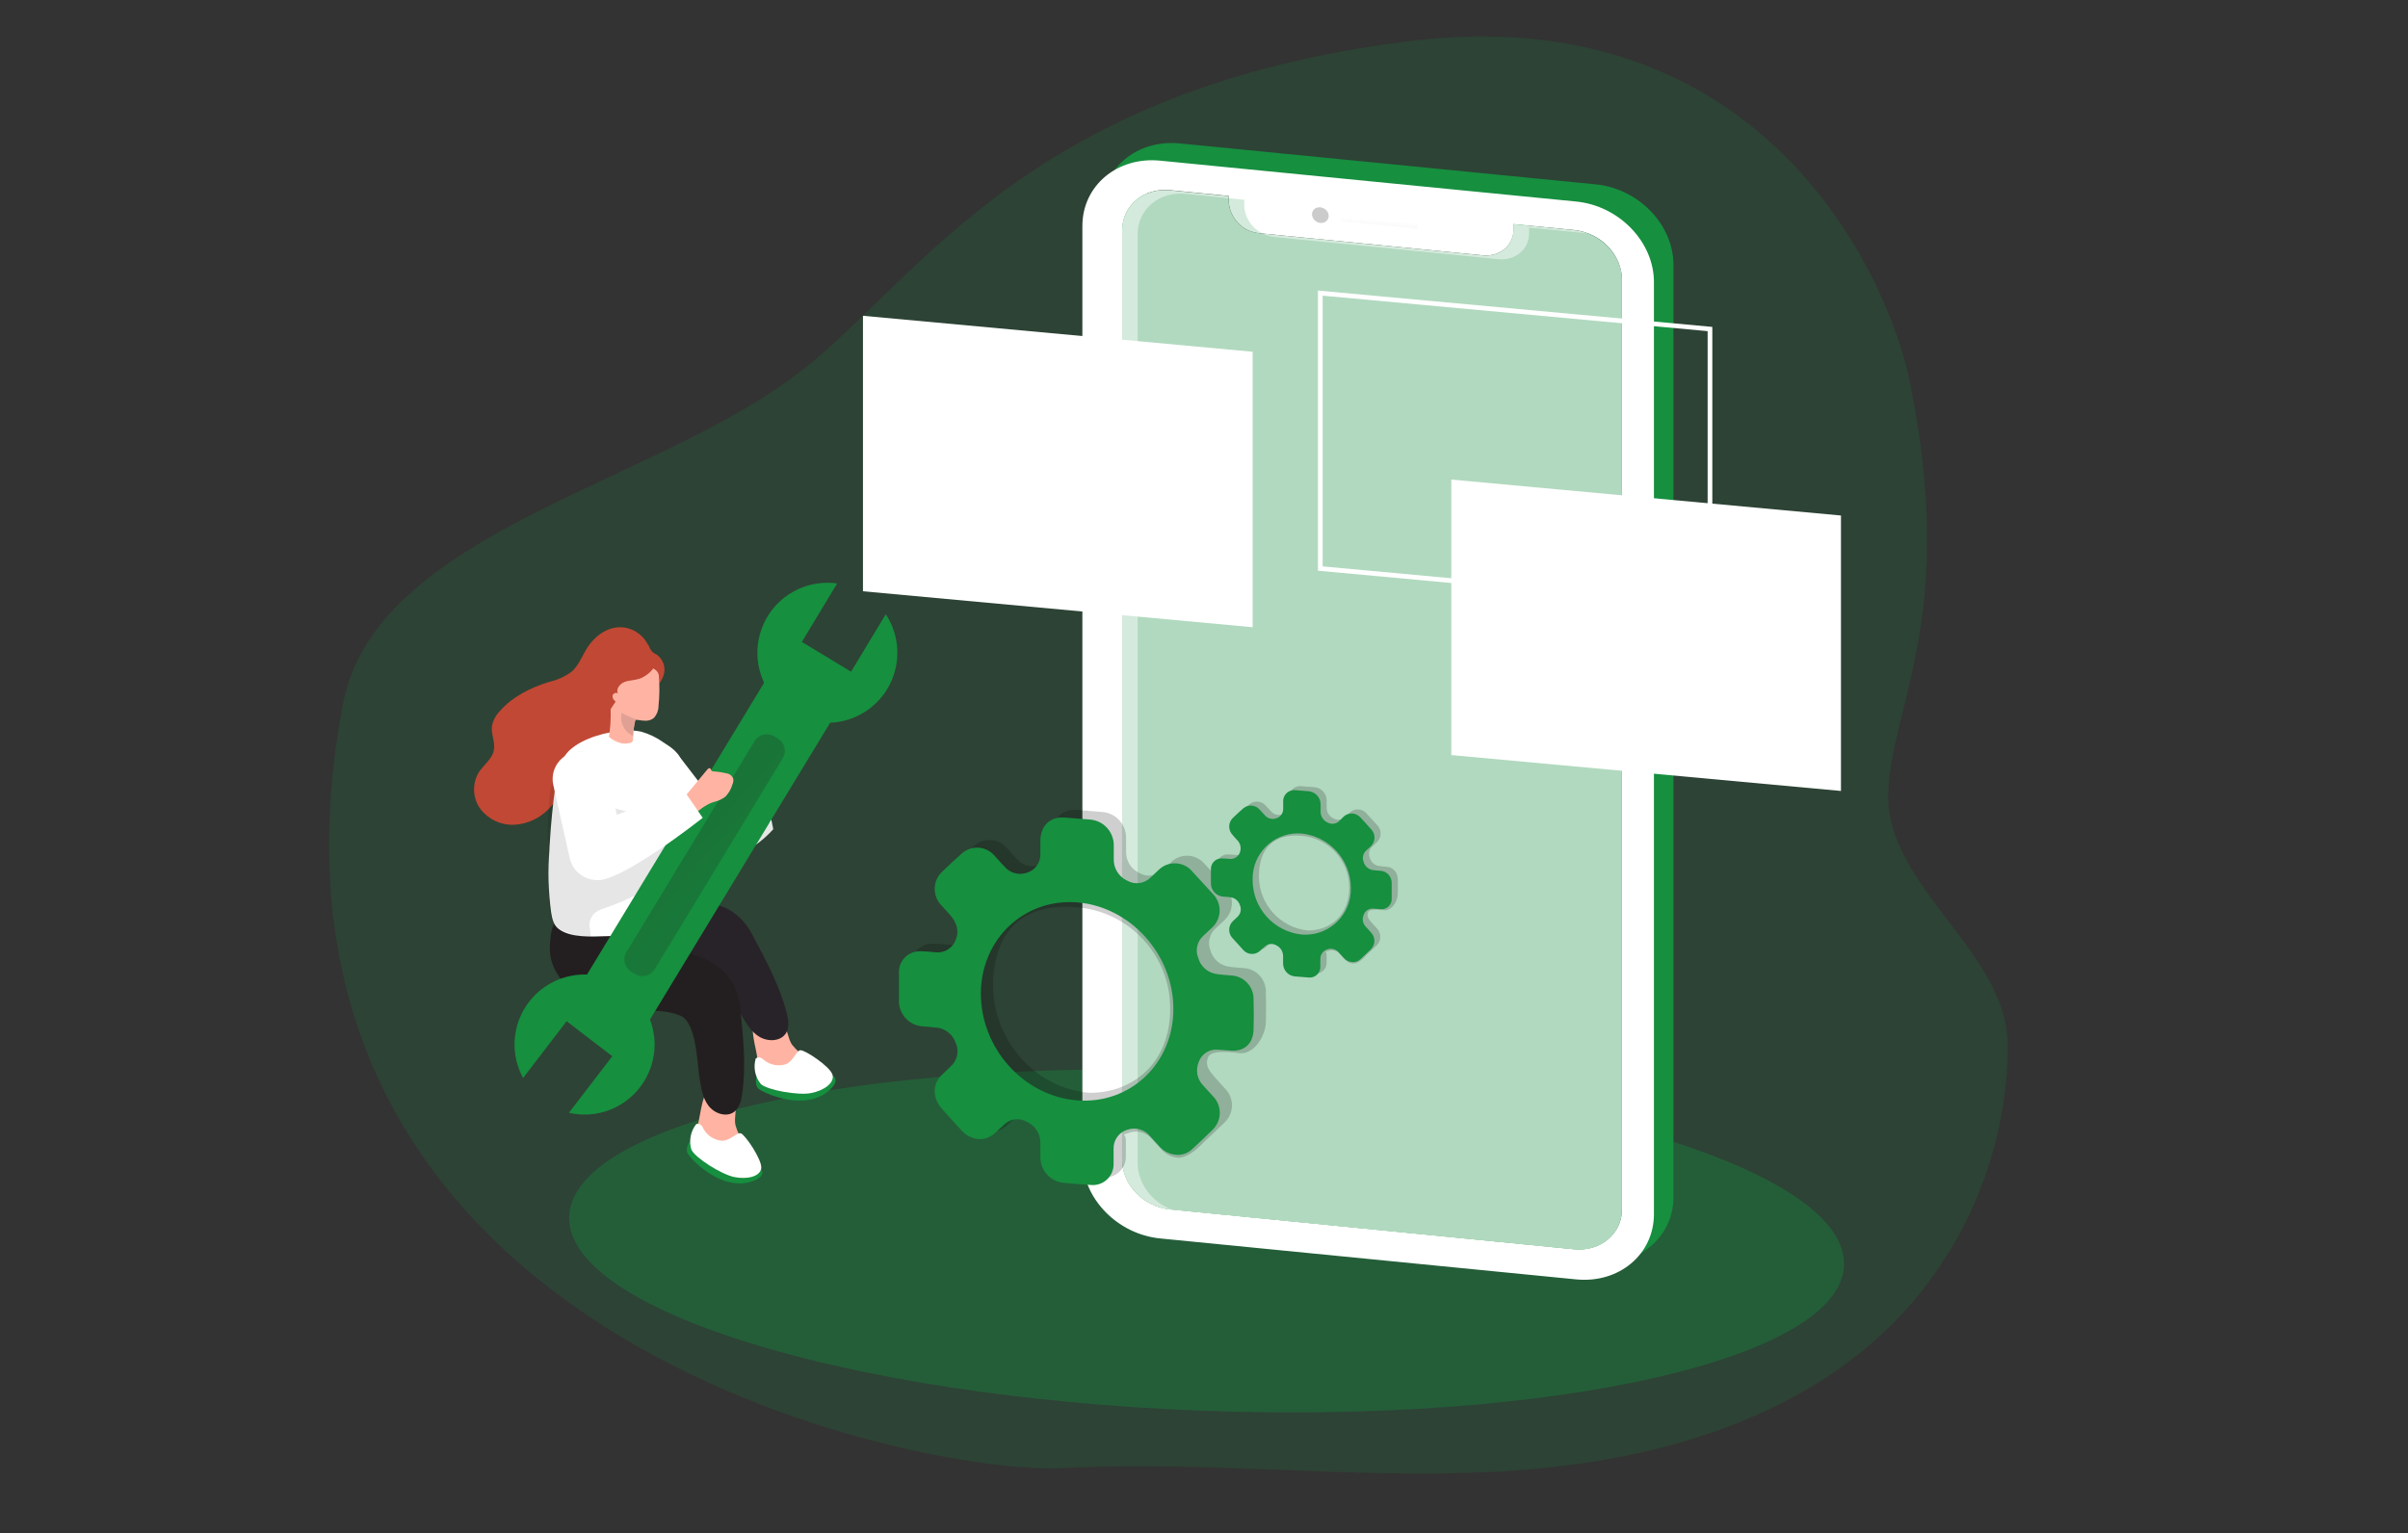 <svg width="325" height="207" viewBox="0 0 325 207" fill="none" xmlns="http://www.w3.org/2000/svg">
<rect x="0" y="0" width="325" height="207" fill="#333333" stroke="none"/>
<g clip-path="url(#clip0_167_1246)">
<path opacity="0.18" d="M189.996 5.576C238.372 -0.524 254.966 37.879 257.729 51.379C264.169 82.867 255.479 94.712 254.863 106.726C254.206 119.648 270.987 128.278 270.987 141.233C270.908 155.204 265.386 168.592 255.595 178.555C241.829 192.437 221.461 197.666 201.944 198.686C182.428 199.707 162.842 197.158 143.322 198.206C124.835 199.199 30.032 180.941 46.273 95.104C50.7 71.678 88.567 65.527 108.456 49.822C124.421 37.175 138.937 12.016 189.996 5.571V5.576Z" fill="#168F3F"/>
<path opacity="0.35" d="M248.883 170.841C249.371 158.186 211.25 146.44 163.738 144.607C116.225 142.773 77.312 151.546 76.824 164.201C76.335 176.857 114.456 188.603 161.969 190.436C209.482 192.27 248.394 183.497 248.883 170.841Z" fill="#168F3F"/>
<path d="M148.723 28.181V153.997C148.723 159.43 153.429 164.305 159.226 164.873L215.365 170.4C221.158 170.969 225.864 167.026 225.864 161.583V35.768C225.864 30.325 221.158 25.455 215.365 24.887L159.226 19.36C153.429 18.791 148.723 22.739 148.723 28.181ZM154.1 28.778C154.1 25.427 156.999 22.99 160.573 23.344L168.481 24.127V24.868C168.598 27.133 170.368 28.964 172.624 29.16L202.783 32.147C205.071 32.366 206.921 30.814 206.921 28.671V27.93L215.09 28.731C218.674 29.085 221.563 32.087 221.563 35.437V160.898C221.563 164.249 218.665 166.681 215.09 166.327L160.568 160.954C156.985 160.6 154.096 157.604 154.096 154.248V28.778H154.1Z" fill="#168F3F"/>
<path d="M146.085 30.502V156.317C146.085 161.751 150.792 166.625 156.589 167.194L212.728 172.721C218.52 173.289 223.227 169.347 223.227 163.904V38.089C223.227 32.646 218.52 27.776 212.728 27.207L156.589 21.69C150.792 21.117 146.085 25.064 146.085 30.507V30.502ZM151.458 31.103C151.458 27.753 154.356 25.316 157.931 25.67L165.839 26.453V27.194C165.955 29.458 167.726 31.29 169.981 31.485L200.141 34.472C202.429 34.691 204.279 33.14 204.279 30.996V30.255L212.443 31.057C216.027 31.411 218.916 34.412 218.916 37.762V163.224C218.916 166.574 216.018 169.007 212.443 168.652L157.921 163.28C154.338 162.925 151.449 159.929 151.449 156.574V31.103H151.458Z" fill="white"/>
<path d="M151.439 31.127V156.583C151.439 159.938 154.338 162.939 157.912 163.289L212.434 168.662C216.018 169.016 218.907 166.583 218.907 163.233V37.772C218.907 34.421 216.008 31.416 212.434 31.066L204.265 30.255V31.001C204.265 33.144 202.415 34.696 200.127 34.477L169.968 31.49C167.708 31.294 165.941 29.463 165.825 27.198V26.476L157.917 25.693C154.338 25.339 151.444 27.776 151.444 31.127H151.439Z" fill="white"/>
<path opacity="0.18" d="M218.911 37.772V163.224C218.911 166.574 216.013 169.007 212.439 168.657L158.089 163.284H157.917C154.333 162.93 151.444 159.934 151.444 156.578V31.127C151.444 27.776 154.342 25.339 157.917 25.698L165.829 26.466V27.212C165.941 29.477 167.707 31.313 169.967 31.504L170.564 31.565L200.122 34.472C202.41 34.691 204.265 33.14 204.265 30.996V30.246L212.448 31.057C213.1 31.117 213.743 31.271 214.354 31.509C217.005 32.473 218.809 34.948 218.911 37.767V37.772Z" fill="#168F3F"/>
<path opacity="0.18" d="M218.911 37.772V163.224C218.911 166.574 216.013 169.007 212.439 168.657L158.089 163.284C155.461 162.25 153.55 159.766 153.55 157.035V31.602C153.55 28.247 156.449 25.814 160.018 26.168L165.829 26.765L167.931 26.97V27.72C167.992 29.407 169.017 30.912 170.564 31.588C171.039 31.812 171.547 31.951 172.069 32.007L202.229 34.994C204.517 35.213 206.371 33.657 206.371 31.518V30.726L214.34 31.513C216.996 32.473 218.804 34.948 218.907 37.772H218.911Z" fill="#168F3F"/>
<path d="M180.933 29.854L191.301 30.875V30.013L180.933 28.992V29.854Z" fill="url(#paint0_linear_167_1246)"/>
<path d="M179.204 29.627C179.49 29.139 179.273 28.48 178.72 28.157C178.166 27.833 177.486 27.967 177.201 28.456C176.915 28.945 177.132 29.603 177.685 29.927C178.238 30.25 178.918 30.116 179.204 29.627Z" fill="url(#paint1_linear_167_1246)"/>
<path d="M87.411 86.949C86.852 85.905 85.891 85.131 84.745 84.814C82.453 84.218 80.383 85.663 79.214 87.531C78.529 88.626 78.072 89.922 77.079 90.737C76.18 91.376 75.169 91.823 74.092 92.065C71.59 92.844 69.144 94.055 67.429 96.036C66.897 96.586 66.539 97.275 66.394 98.025C66.259 99.111 66.865 100.211 66.655 101.288C66.422 102.481 65.271 103.263 64.614 104.275C63.696 105.822 63.785 107.77 64.847 109.224C65.937 110.64 67.652 111.428 69.442 111.344C71.213 111.237 72.881 110.458 74.102 109.168C76.683 106.521 77.354 102.234 80.425 100.174C81.26 99.615 82.289 99.191 82.699 98.272C82.993 97.629 82.895 96.879 83.016 96.189C83.226 94.983 84.041 93.971 85.179 93.515C86.968 92.83 88.869 93.435 89.573 91.124C89.89 90.108 89.512 88.999 88.641 88.389C88.431 88.281 88.231 88.151 88.044 88.002C87.83 87.755 87.667 87.471 87.56 87.158C87.476 87.079 87.439 87.014 87.406 86.944L87.411 86.949Z" fill="#C14834"/>
<path d="M102.477 99.163L102.411 99.107L102.617 99.172L102.481 99.158L102.477 99.163Z" fill="white"/>
<path d="M102.155 142.449C102.225 143.279 102.481 144.08 102.896 144.803C103.39 145.46 104.07 145.954 104.848 146.219C106.526 146.844 108.381 146.802 110.026 146.093C110.254 146.019 110.445 145.865 110.575 145.665C110.641 145.502 110.659 145.32 110.617 145.143C110.37 144.215 109.788 143.419 108.982 142.901C108.18 142.393 107.472 141.755 106.88 141.014C105.901 139.523 105.967 135.24 103.068 136.279C100.645 137.151 101.866 140.697 102.155 142.449Z" fill="#FFB4A3"/>
<path d="M85.626 123.04C87.904 122.528 90.211 122.155 92.537 121.922C96.609 121.521 99.592 122.518 101.577 126.246C103.366 129.639 105.24 133.069 106.186 136.792C106.405 137.668 106.568 138.656 106.106 139.439C105.431 140.59 103.716 140.683 102.523 139.989C101.33 139.294 100.682 138.078 99.997 136.927C98.804 134.979 96.768 130.18 94.391 130.198C91.218 130.198 88.091 132.43 84.983 133.013C84.666 133.115 84.316 133.083 84.027 132.915C83.822 132.761 81.739 133.017 81.637 132.766C80.938 130.375 82.527 127.36 82.424 124.858C82.392 124.602 82.424 124.345 82.531 124.112C82.764 123.814 83.1 123.614 83.473 123.558C84.218 123.381 84.917 123.18 85.616 123.045L85.626 123.04Z" fill="#282328"/>
<path d="M102.09 145.357C102.09 145.357 101.796 146.452 102.388 146.993C102.98 147.533 108.754 150.218 112.034 147.091C115.315 143.959 106.769 144.667 106.769 144.667L102.09 145.362V145.357Z" fill="#168F3F"/>
<path d="M102.001 142.887C102.323 142.682 102.742 142.738 102.998 143.018C103.809 143.74 104.937 144.001 105.985 143.698C107.127 143.274 107.43 141.857 108.017 141.783C108.604 141.708 112.043 143.973 112.36 145.092C112.677 146.21 111.167 147.249 109.438 147.575C107.71 147.902 103.548 147.17 102.677 146.34C101.899 145.371 101.647 144.08 102.001 142.887Z" fill="white"/>
<path d="M94.298 151.378C94.051 152.17 93.986 153.009 94.093 153.834C94.298 154.631 94.741 155.343 95.365 155.884C96.679 157.1 98.413 157.762 100.202 157.729C100.44 157.748 100.678 157.683 100.873 157.543C100.999 157.417 101.083 157.254 101.111 157.077C101.232 156.126 100.995 155.166 100.44 154.384C99.904 153.605 99.499 152.748 99.247 151.839C98.907 150.087 100.589 146.149 97.514 146.014C94.909 145.87 94.699 149.644 94.293 151.378H94.298Z" fill="#FFB4A3"/>
<path d="M86.367 127.151C88.669 127.537 90.943 128.069 93.18 128.735C97.103 129.928 99.475 131.983 99.909 136.172C100.31 139.993 100.71 143.871 100.17 147.673C100.044 148.568 99.816 149.542 99.103 150.092C98.04 150.903 96.395 150.325 95.598 149.248C94.797 148.172 94.62 146.783 94.405 145.455C94.07 143.209 93.977 137.985 91.772 137.095C88.026 135.59 83.711 137.482 80.122 135.497C78.832 134.835 77.629 134.015 76.539 133.055C75.453 132.085 74.689 130.809 74.339 129.392C74.2 128.646 74.167 127.882 74.251 127.127C74.288 126.503 74.386 125.883 74.549 125.277C74.763 124.578 74.875 124.681 75.593 124.783C76.786 124.956 77.984 125.212 79.176 125.496C81.614 126.065 83.962 126.768 86.367 127.155V127.151Z" fill="#231F20"/>
<path d="M93.138 154.043C93.138 154.043 92.453 154.947 92.793 155.674C93.133 156.401 97.458 161.047 101.68 159.421C105.902 157.79 97.733 155.176 97.733 155.176L93.138 154.048V154.043Z" fill="#168F3F"/>
<path d="M93.986 151.737C94.359 151.667 94.732 151.876 94.857 152.24C95.337 153.223 96.288 153.89 97.374 154.001C98.567 154.043 99.41 152.85 99.979 153C100.547 153.149 102.877 156.583 102.742 157.711C102.607 158.839 100.836 159.258 99.098 158.904C97.36 158.55 93.8 156.294 93.31 155.194C92.951 154.001 93.208 152.706 93.986 151.737Z" fill="white"/>
<path d="M97.924 113.832C97.756 114.764 97.355 115.552 96.502 115.724C96.433 115.729 96.358 115.729 96.288 115.724C94.746 115.845 92.909 114.466 91.651 113.301C91.129 112.816 90.635 112.304 90.169 111.768L91.362 101.698L97.784 110.058C98.035 111.302 98.082 112.574 97.919 113.832H97.924Z" fill="white"/>
<path d="M104.35 111.964C103.222 113.208 101.894 114.247 100.412 115.039C99.35 115.589 98.162 115.864 96.969 115.831C96.81 115.827 96.656 115.789 96.516 115.724C96.269 115.617 96.06 115.435 95.92 115.202C95.496 114.555 95.286 113.79 95.324 113.017C95.477 110.999 97.798 110.095 97.798 110.095C97.798 110.095 102.933 109.112 103.497 109.438C103.8 109.615 104.024 110.347 104.168 110.98C104.289 111.507 104.359 111.959 104.359 111.959L104.35 111.964Z" fill="white"/>
<path opacity="0.1" d="M104.35 111.964C103.222 113.208 101.894 114.247 100.412 115.039C99.35 115.589 98.162 115.864 96.969 115.831C96.81 115.827 96.656 115.789 96.517 115.724C96.447 115.729 96.372 115.729 96.302 115.724C94.76 115.845 92.924 114.466 91.665 113.301L92.495 110.314C93.282 111.353 94.238 112.257 95.319 112.989C96.079 113.52 96.987 113.804 97.919 113.8C98.171 113.786 98.418 113.744 98.66 113.669C100.603 113.003 102.449 112.089 104.159 110.952C104.28 111.507 104.35 111.964 104.35 111.964Z" fill="#020202"/>
<path d="M103.227 106.777C102.84 107.057 102.556 107.448 102.402 107.9C102.365 108.133 102.365 108.371 102.402 108.604C102.421 108.818 102.463 109.032 102.532 109.237C102.649 109.48 102.803 109.699 102.984 109.895L103.404 110.379C103.45 110.444 103.511 110.5 103.581 110.542C103.739 110.598 103.921 110.542 104.024 110.412C104.122 110.281 104.191 110.132 104.219 109.969C104.466 109.135 105.147 107.793 105.002 106.917C104.839 105.859 103.749 106.306 103.222 106.782L103.227 106.777Z" fill="#FFB4A3"/>
<path d="M91.712 113.306C91.651 113.772 91.656 114.261 91.6 114.732C91.302 117.337 90.365 119.941 90.836 122.584C91.031 123.166 91.031 123.795 90.836 124.373C90.561 124.811 90.137 125.137 89.643 125.286C87.201 126.265 84.507 126.33 81.879 126.386C79.903 126.428 77.103 126.675 75.397 125.408C74.684 124.872 74.526 124.01 74.381 123.152C74.008 120.38 73.934 117.579 74.148 114.792C74.148 114.429 74.185 114.065 74.209 113.697C74.358 111.19 74.605 108.692 74.95 106.208C75.206 104.419 75.583 102.462 76.925 101.241C78.715 99.615 81.893 98.776 84.256 98.627C85.02 98.566 85.793 98.617 86.544 98.776C87.602 99.079 88.599 99.554 89.493 100.192C90.575 100.891 91.535 101.493 91.959 102.695C92.42 104.074 92.681 105.514 92.742 106.973C92.793 108.338 92.653 109.703 92.331 111.027C92.187 111.679 91.935 112.318 91.796 112.961C91.754 113.068 91.735 113.189 91.716 113.306H91.712Z" fill="white"/>
<path opacity="0.1" d="M79.33 126.759C78.547 126.89 76.893 125.99 76.343 125.822C76.007 125.715 75.747 125.506 75.383 125.38C73.71 124.746 74.088 119.881 74.074 118.557C74.036 115.062 73.78 111.39 74.153 107.956C74.237 106.614 74.554 105.295 75.085 104.06C75.63 102.816 76.702 101.875 78.011 101.502C78.263 101.423 78.529 101.423 78.78 101.502C79.801 101.898 79.815 103.65 79.889 104.489C80.01 105.808 80.309 107.201 81.329 108.128C83.818 110.393 88.58 109.508 91.577 109.377C91.847 109.34 92.126 109.382 92.369 109.503C92.728 109.787 92.844 110.281 92.658 110.696C92.471 111.092 92.238 111.465 91.963 111.805C91.092 113.138 91.078 114.843 90.496 116.325C89.708 118.087 88.352 119.531 86.642 120.435C84.945 121.321 83.179 122.071 81.367 122.686C80.961 122.817 80.579 123.017 80.243 123.283C79.838 123.679 79.591 124.215 79.558 124.783C79.512 125.147 79.838 126.302 79.67 126.54C79.596 126.661 79.465 126.74 79.326 126.754L79.33 126.759Z" fill="#020202"/>
<path d="M103.885 90.93L77.23 134.856L86.138 140.262L112.793 96.335L103.885 90.93Z" fill="#168F3F"/>
<path d="M101.846 100.047L84.549 128.552C84 129.456 84.288 130.634 85.193 131.182L85.726 131.506C86.631 132.055 87.809 131.767 88.357 130.863L105.654 102.358C106.203 101.454 105.915 100.276 105.011 99.727L104.477 99.403C103.573 98.854 102.395 99.142 101.846 100.047Z" fill="url(#paint2_linear_167_1246)"/>
<path d="M88.282 96.898C87.97 97.163 87.569 97.308 87.159 97.303C86.814 97.303 86.47 97.266 86.134 97.201L85.943 97.163C85.896 97.149 85.85 97.149 85.808 97.163C85.761 97.196 85.729 97.247 85.724 97.308C85.566 97.979 85.472 98.664 85.444 99.349V99.726C85.454 99.857 85.426 99.992 85.361 100.109C85.249 100.239 85.09 100.318 84.918 100.328C84.606 100.393 84.289 100.407 83.977 100.374C83.315 100.225 82.7 99.922 82.187 99.484C82.373 98.324 82.448 97.149 82.42 95.971C82.378 94.451 82.168 92.913 82.509 91.432C82.672 90.076 83.902 89.106 85.258 89.269C85.388 89.283 85.514 89.311 85.64 89.344C86.716 89.451 87.742 89.866 88.59 90.537C88.841 90.788 88.967 91.138 88.935 91.492C88.977 92.089 89 92.685 88.995 93.282C88.991 93.878 88.949 94.656 88.874 95.341C88.874 95.91 88.664 96.455 88.287 96.884L88.282 96.898Z" fill="#FFB4A3"/>
<path d="M86.134 97.215L85.943 97.177C85.896 97.163 85.85 97.163 85.808 97.177C85.761 97.21 85.729 97.261 85.724 97.322C85.566 97.993 85.472 98.678 85.444 99.363C84.251 98.818 83.608 97.513 83.897 96.231C84.606 96.627 85.351 96.954 86.125 97.191L86.139 97.21L86.134 97.215Z" fill="#E0A194"/>
<path d="M95.23 104.167L95.459 103.897C95.556 103.785 95.706 103.65 95.836 103.725C95.967 103.799 95.962 103.995 96.074 104.079C96.134 104.116 96.204 104.139 96.279 104.139C96.917 104.181 97.546 104.279 98.166 104.433C98.548 104.503 98.86 104.782 98.972 105.155C99 105.416 98.958 105.682 98.847 105.92C98.669 106.549 98.334 107.117 97.873 107.578C97.467 107.877 97.006 108.096 96.516 108.222C96.097 108.329 95.692 108.501 95.323 108.73C94.839 108.967 94.452 109.382 93.972 109.643C93.376 110.034 92.569 109.871 92.178 109.27C91.852 108.776 91.903 108.128 92.299 107.69L93.091 106.749L95.23 104.167Z" fill="#FFB4A3"/>
<path d="M77.508 101.53C79.526 101.078 81.525 102.341 81.982 104.358L84.209 114.238C84.666 116.255 83.398 118.259 81.381 118.711C79.363 119.163 77.364 117.9 76.907 115.883L74.68 106.003C74.223 103.986 75.49 101.982 77.508 101.53Z" fill="white"/>
<path d="M83.398 109.95L92.122 106.455L94.843 110.407C94.843 110.407 83.287 119.569 80.295 118.767C77.303 117.966 78.976 114.923 78.976 114.923C78.976 114.923 78.24 111.358 83.394 109.946L83.398 109.95Z" fill="white"/>
<path d="M86.208 91.66C85.575 91.856 84.876 91.832 84.26 92.079C83.645 92.326 83.109 93.021 83.389 93.626C83.161 93.412 82.732 93.626 82.671 93.92C82.648 94.242 82.816 94.549 83.1 94.698L82.317 95.891C82.257 96.008 82.168 96.101 82.056 96.166C81.94 96.208 81.814 96.208 81.697 96.166C81.157 96.008 80.719 95.607 80.504 95.085C80.295 94.563 80.178 94.009 80.164 93.449C80.094 92.392 80.094 91.329 80.164 90.271C80.164 89.759 80.267 89.255 80.458 88.78C80.765 88.23 81.222 87.778 81.777 87.48C82.96 86.739 84.382 86.478 85.747 86.753C86.758 86.991 88.361 87.918 88.524 89.083C88.687 90.248 87.117 91.39 86.208 91.669V91.66Z" fill="#C14834"/>
<path d="M117.016 95.919C112.715 98.869 106.834 97.774 103.879 93.473C100.929 89.171 102.025 83.291 106.326 80.336C108.274 78.999 110.65 78.439 112.989 78.77L110.748 82.48L108.227 86.66L114.863 90.681L117.407 86.469L119.551 82.927C122.384 87.224 121.256 93.002 117.011 95.919H117.016Z" fill="#168F3F"/>
<path d="M83.357 149.351C81.348 150.437 79.009 150.749 76.786 150.227L82.639 142.594L76.474 137.869L70.602 145.53L70.565 145.469C68.104 140.87 69.838 135.142 74.442 132.682C79.041 130.221 84.769 131.955 87.229 136.559C89.689 141.158 87.956 146.886 83.352 149.346L83.357 149.351Z" fill="#168F3F"/>
<g opacity="0.19">
<path d="M159.003 156.294C158.159 156.234 157.367 155.851 156.799 155.227C156.37 154.761 155.955 154.272 155.513 153.82C154.758 152.878 153.485 152.52 152.353 152.934C151.193 153.358 151.99 152.836 151.957 154.127V156.117C151.98 157.669 150.741 158.941 149.189 158.964C149.072 158.964 148.956 158.964 148.844 158.946C147.651 158.862 146.444 158.769 145.223 158.657C143.443 158.498 142.073 157.007 142.078 155.218V153.228C142.068 152.016 141.355 150.917 140.251 150.423C139.268 149.849 138.024 149.989 137.199 150.777C136.756 151.164 136.351 151.588 135.913 151.97C134.603 153.163 132.716 152.981 131.434 151.583C130.544 150.614 129.645 149.64 128.783 148.656C127.487 147.198 127.492 145.329 128.783 144.076C129.193 143.68 129.626 143.311 130.027 142.883C130.87 142.095 131.122 140.856 130.656 139.802C130.283 138.656 129.277 137.836 128.074 137.705C127.431 137.622 126.784 137.608 126.141 137.533C124.281 137.384 122.879 135.776 122.986 133.912V130.385C122.888 128.837 124.062 127.505 125.609 127.402C125.689 127.398 125.768 127.398 125.847 127.398C126.509 127.398 127.18 127.467 127.841 127.523C129.044 127.705 130.209 127.02 130.637 125.883C131.131 124.746 130.856 123.586 129.887 122.495C129.491 122.052 129.086 121.624 128.694 121.176C127.511 119.951 127.511 118.012 128.694 116.787C129.636 115.859 130.6 114.96 131.593 114.098C132.898 113.04 134.808 113.222 135.894 114.503C136.341 114.983 136.765 115.487 137.227 115.962C137.972 116.852 139.193 117.178 140.284 116.787C141.383 116.447 142.12 115.407 142.073 114.256V112.397C142.12 110.407 143.429 109.2 145.368 109.345L148.737 109.615C150.573 109.736 151.994 111.269 151.98 113.11V114.899C151.929 116.158 152.633 117.323 153.77 117.854C154.809 118.46 156.128 118.283 156.971 117.425C157.372 117.048 157.759 116.666 158.164 116.297C159.45 115.165 161.407 115.291 162.54 116.577C162.563 116.6 162.582 116.624 162.6 116.652C163.528 117.644 164.441 118.651 165.34 119.667C166.58 120.906 166.58 122.915 165.34 124.149C164.902 124.574 164.436 124.97 164.008 125.398C163.22 126.149 162.969 127.3 163.374 128.306C163.677 129.434 164.609 130.287 165.765 130.482C166.445 130.613 167.139 130.627 167.824 130.692C169.558 130.771 170.905 132.225 170.849 133.959C170.891 135.31 170.891 136.657 170.849 138.004C170.788 139.919 169.25 142.328 167.372 142.184C166.776 142.142 163.495 141.587 163.052 142.72C162.61 143.852 163.188 144.551 164.022 145.511C164.45 146.005 164.916 146.48 165.35 146.974C166.585 148.218 166.585 150.222 165.35 151.466C164.455 152.342 163.56 153.2 162.614 154.057C161.985 154.71 160.531 156.28 159.003 156.303V156.294ZM134.044 133.111C134.044 140.525 139.813 146.956 147.008 147.533C152.861 147.58 157.945 143.54 157.936 136.186C157.968 128.991 152.428 123.003 145.251 122.481C138.042 121.88 134.053 125.711 134.039 133.111H134.044Z" fill="#020202"/>
</g>
<path d="M158.737 155.893C157.894 155.837 157.101 155.455 156.533 154.831C156.104 154.365 155.689 153.876 155.247 153.414C154.492 152.473 153.22 152.123 152.087 152.538C150.969 152.906 150.237 153.978 150.298 155.152V157.142C150.321 158.694 149.082 159.966 147.53 159.99C147.413 159.99 147.297 159.99 147.185 159.971C145.992 159.887 144.785 159.794 143.564 159.682C141.784 159.524 140.414 158.032 140.419 156.243V154.253C140.409 153.041 139.696 151.942 138.592 151.448C137.609 150.87 136.364 151.014 135.54 151.802C135.097 152.189 134.691 152.613 134.253 152.995C132.944 154.188 131.057 154.006 129.775 152.608C128.885 151.634 127.986 150.665 127.124 149.682C125.828 148.223 125.833 146.354 127.124 145.101C127.534 144.705 127.967 144.337 128.368 143.908C129.216 143.12 129.468 141.881 128.997 140.828C128.624 139.681 127.618 138.861 126.415 138.731C125.772 138.647 125.124 138.633 124.486 138.558C122.622 138.414 121.219 136.806 121.327 134.937V131.41C121.229 129.863 122.403 128.53 123.95 128.427C124.029 128.423 124.109 128.423 124.188 128.423C124.85 128.423 125.521 128.493 126.182 128.549C127.385 128.73 128.55 128.045 128.978 126.908C129.472 125.771 129.197 124.611 128.228 123.52C127.832 123.078 127.426 122.649 127.035 122.202C125.856 120.976 125.856 119.033 127.035 117.807C127.976 116.889 128.941 115.985 129.934 115.118C131.243 114.065 133.149 114.252 134.235 115.528C134.682 116.008 135.106 116.512 135.568 116.987C136.313 117.877 137.534 118.203 138.624 117.812C139.724 117.472 140.461 116.433 140.414 115.281V113.422C140.461 111.432 141.77 110.221 143.709 110.37C144.832 110.458 145.955 110.542 147.078 110.64C148.914 110.761 150.335 112.294 150.321 114.135V115.925C150.27 117.183 150.973 118.348 152.111 118.879C153.15 119.485 154.468 119.308 155.312 118.45C155.713 118.073 156.099 117.691 156.505 117.323C157.791 116.19 159.748 116.316 160.881 117.602C160.904 117.625 160.923 117.649 160.941 117.677C161.869 118.669 162.782 119.676 163.681 120.664C164.921 121.903 164.921 123.912 163.681 125.147C163.243 125.571 162.787 125.967 162.349 126.396C161.561 127.146 161.309 128.297 161.715 129.303C162.018 130.431 162.95 131.284 164.105 131.48C164.786 131.61 165.48 131.615 166.165 131.689C167.899 131.769 169.245 133.222 169.189 134.956C169.231 136.307 169.231 137.654 169.189 139.001C169.129 140.916 167.945 141.988 166.072 141.839C165.475 141.797 164.879 141.727 164.282 141.708C163.159 141.634 162.13 142.333 161.78 143.405C161.333 144.472 161.57 145.702 162.376 146.527C162.805 147.021 163.271 147.496 163.705 147.985C164.939 149.23 164.939 151.238 163.705 152.482C162.81 153.358 161.915 154.216 160.969 155.073C160.387 155.665 159.571 155.973 158.742 155.903L158.737 155.893ZM132.385 134.127C132.385 141.531 138.158 147.971 145.349 148.549C152.539 149.127 158.369 143.582 158.369 136.21C158.369 128.837 152.544 122.407 145.414 121.829C138.284 121.251 132.417 126.726 132.38 134.127H132.385Z" fill="#168F3F"/>
<g opacity="0.19">
<path d="M182.638 130.086C182.209 130.058 181.804 129.863 181.515 129.541C181.296 129.303 181.086 129.052 180.863 128.819C180.476 128.343 179.828 128.162 179.25 128.371C178.654 128.586 179.064 128.325 179.045 128.968V129.984C179.055 130.781 178.416 131.428 177.619 131.438C177.563 131.438 177.512 131.438 177.456 131.428L175.611 131.279C174.707 131.186 174.017 130.431 174.003 129.522V128.507C173.999 127.891 173.635 127.332 173.071 127.081C172.568 126.787 171.934 126.857 171.51 127.258C171.291 127.453 171.081 127.668 170.858 127.854C170.201 128.432 169.194 128.371 168.616 127.71C168.602 127.691 168.584 127.672 168.57 127.654C168.118 127.16 167.661 126.661 167.214 126.163C166.57 125.538 166.552 124.508 167.176 123.865C167.19 123.851 167.2 123.837 167.214 123.828L167.847 123.231C168.276 122.826 168.402 122.197 168.164 121.661C167.978 121.074 167.461 120.65 166.85 120.585C166.524 120.543 166.193 120.538 165.867 120.501C164.926 120.407 164.217 119.597 164.254 118.651V116.861C164.208 116.069 164.809 115.393 165.601 115.347C165.639 115.347 165.68 115.347 165.718 115.347C166.053 115.347 166.393 115.384 166.734 115.412C167.349 115.505 167.941 115.156 168.16 114.578C168.407 113.977 168.253 113.287 167.773 112.854C167.577 112.625 167.367 112.406 167.176 112.178C166.575 111.553 166.575 110.561 167.176 109.936C167.656 109.466 168.15 109.004 168.654 108.562C169.32 108.031 170.289 108.119 170.844 108.771C171.077 109.018 171.291 109.275 171.524 109.512C171.902 109.969 172.526 110.137 173.085 109.936C173.649 109.764 174.027 109.237 174.003 108.646V107.695C173.947 106.884 174.562 106.185 175.369 106.129C175.471 106.12 175.578 106.129 175.681 106.143L177.4 106.274C178.337 106.344 179.059 107.126 179.055 108.063V108.977C179.031 109.615 179.39 110.207 179.968 110.486C180.499 110.794 181.175 110.705 181.604 110.267C181.809 110.076 182.004 109.881 182.2 109.671C182.853 109.093 183.85 109.154 184.428 109.806C184.442 109.82 184.451 109.834 184.465 109.853C184.936 110.361 185.406 110.868 185.868 111.386C186.497 112.019 186.497 113.04 185.868 113.674C185.649 113.893 185.416 114.093 185.192 114.312C184.786 114.69 184.661 115.281 184.87 115.794C185.019 116.363 185.485 116.796 186.063 116.903C186.408 116.968 186.762 116.973 187.107 117.01C187.993 117.048 188.682 117.793 188.65 118.679C188.673 119.364 188.673 120.049 188.65 120.738C188.622 121.717 187.839 122.943 186.86 122.882C186.548 122.882 184.875 122.584 184.651 123.152C184.428 123.721 184.721 124.089 185.145 124.578C185.364 124.83 185.607 125.067 185.826 125.319C186.45 125.958 186.45 126.978 185.826 127.612C185.364 128.059 184.894 128.497 184.428 128.931C184.153 129.271 183.412 130.072 182.629 130.082L182.638 130.086ZM169.912 118.264C169.907 122.048 172.759 125.226 176.524 125.622C179.511 125.622 182.102 123.586 182.102 119.825C182.116 116.158 179.288 113.105 175.63 112.835C171.957 112.537 169.921 114.489 169.912 118.264Z" fill="#020202"/>
</g>
<path d="M182.508 129.886C182.074 129.858 181.673 129.667 181.385 129.341C181.165 129.103 180.956 128.856 180.727 128.623C180.341 128.143 179.693 127.961 179.115 128.171C178.547 128.362 178.169 128.907 178.202 129.508V130.52C178.216 131.307 177.591 131.96 176.804 131.974C176.739 131.974 176.678 131.974 176.617 131.964L174.772 131.82C173.863 131.741 173.169 130.976 173.174 130.063V129.047C173.164 128.427 172.801 127.873 172.242 127.612C171.738 127.323 171.109 127.397 170.69 127.798C170.461 127.994 170.252 128.208 170.033 128.395C169.371 128.973 168.369 128.907 167.791 128.246C167.777 128.227 167.759 128.208 167.745 128.19C167.293 127.7 166.836 127.206 166.393 126.698C165.75 126.074 165.732 125.044 166.356 124.401C166.37 124.387 166.379 124.373 166.393 124.364C166.603 124.168 166.817 123.977 167.027 123.767C167.456 123.362 167.586 122.728 167.344 122.192C167.158 121.605 166.64 121.186 166.03 121.125C165.704 121.083 165.373 121.079 165.047 121.041C164.105 120.948 163.397 120.137 163.434 119.191V117.402C163.383 116.614 163.984 115.939 164.767 115.887C164.809 115.887 164.851 115.887 164.888 115.887C165.224 115.887 165.564 115.925 165.904 115.948C166.514 116.041 167.111 115.696 167.33 115.118C167.577 114.517 167.423 113.828 166.948 113.385C166.743 113.166 166.538 112.942 166.351 112.709C165.75 112.085 165.75 111.092 166.351 110.468C166.836 109.997 167.325 109.54 167.833 109.102C168.5 108.566 169.474 108.66 170.023 109.312C170.252 109.559 170.466 109.815 170.699 110.053C171.077 110.505 171.701 110.673 172.26 110.472C172.829 110.305 173.206 109.773 173.188 109.182V108.24C173.136 107.425 173.756 106.721 174.572 106.67C174.669 106.665 174.772 106.67 174.87 106.679L176.585 106.814C177.521 106.884 178.244 107.667 178.239 108.604V109.522C178.211 110.16 178.57 110.752 179.148 111.027C179.679 111.339 180.35 111.251 180.783 110.813C180.988 110.621 181.184 110.426 181.38 110.216C182.032 109.643 183.03 109.703 183.607 110.356C183.617 110.37 183.631 110.379 183.64 110.393C184.12 110.901 184.581 111.414 185.043 111.936C185.672 112.569 185.672 113.59 185.043 114.224C184.814 114.438 184.581 114.643 184.362 114.857C183.962 115.24 183.836 115.831 184.041 116.344C184.19 116.912 184.656 117.346 185.234 117.453C185.583 117.504 185.933 117.537 186.287 117.556C187.172 117.598 187.857 118.343 187.829 119.229V121.288C187.881 122.043 187.307 122.7 186.548 122.747C186.441 122.751 186.338 122.747 186.236 122.733C185.933 122.733 185.639 122.672 185.318 122.668C184.744 122.63 184.218 122.984 184.041 123.534C183.817 124.075 183.934 124.704 184.344 125.123C184.563 125.38 184.805 125.617 185.024 125.869C185.653 126.503 185.653 127.528 185.024 128.162C184.563 128.609 184.092 129.047 183.626 129.48C183.332 129.769 182.932 129.914 182.522 129.886H182.508ZM169.063 118.781C169.049 122.574 171.906 125.762 175.676 126.163C179.055 126.442 182.023 123.926 182.298 120.547C182.317 120.319 182.321 120.095 182.317 119.867C182.298 116.102 179.455 112.947 175.713 112.532C172.353 112.234 169.385 114.718 169.087 118.077C169.068 118.31 169.059 118.543 169.063 118.776V118.781Z" fill="#168F3F"/>
<path d="M248.47 106.782L195.877 101.935V64.744L248.47 69.595V106.782Z" fill="white"/>
<path d="M169.063 84.675L116.471 79.823V42.632L169.063 47.488V84.675Z" fill="white"/>
<path d="M231.107 81.958L177.88 77.046V39.226L231.107 44.133V81.958ZM178.514 76.464L230.473 81.259V44.706L178.514 39.915V76.464Z" fill="white"/>
</g>
<defs>
<linearGradient id="paint0_linear_167_1246" x1="310.801" y1="40.382" x2="310.217" y2="47.188" gradientUnits="userSpaceOnUse">
<stop stop-color="white"/>
<stop offset="1" stop-color="#CBCBCB"/>
</linearGradient>
<linearGradient id="paint1_linear_167_1246" x1="290.651" y1="40.772" x2="289.838" y2="45.676" gradientUnits="userSpaceOnUse">
<stop stop-color="white"/>
<stop offset="1" stop-color="#CBCBCB"/>
</linearGradient>
<linearGradient id="paint2_linear_167_1246" x1="64.714" y1="89.894" x2="127.584" y2="143.812" gradientUnits="userSpaceOnUse">
<stop stop-color="#231F20"/>
<stop offset="0.13" stop-color="#231F20" stop-opacity="0.69"/>
<stop offset="0.25" stop-color="#231F20" stop-opacity="0.32"/>
<stop offset="1" stop-color="#231F20" stop-opacity="0"/>
</linearGradient>
<clipPath id="clip0_167_1246">
<rect width="325" height="207" fill="white"/>
</clipPath>
</defs>
</svg>
